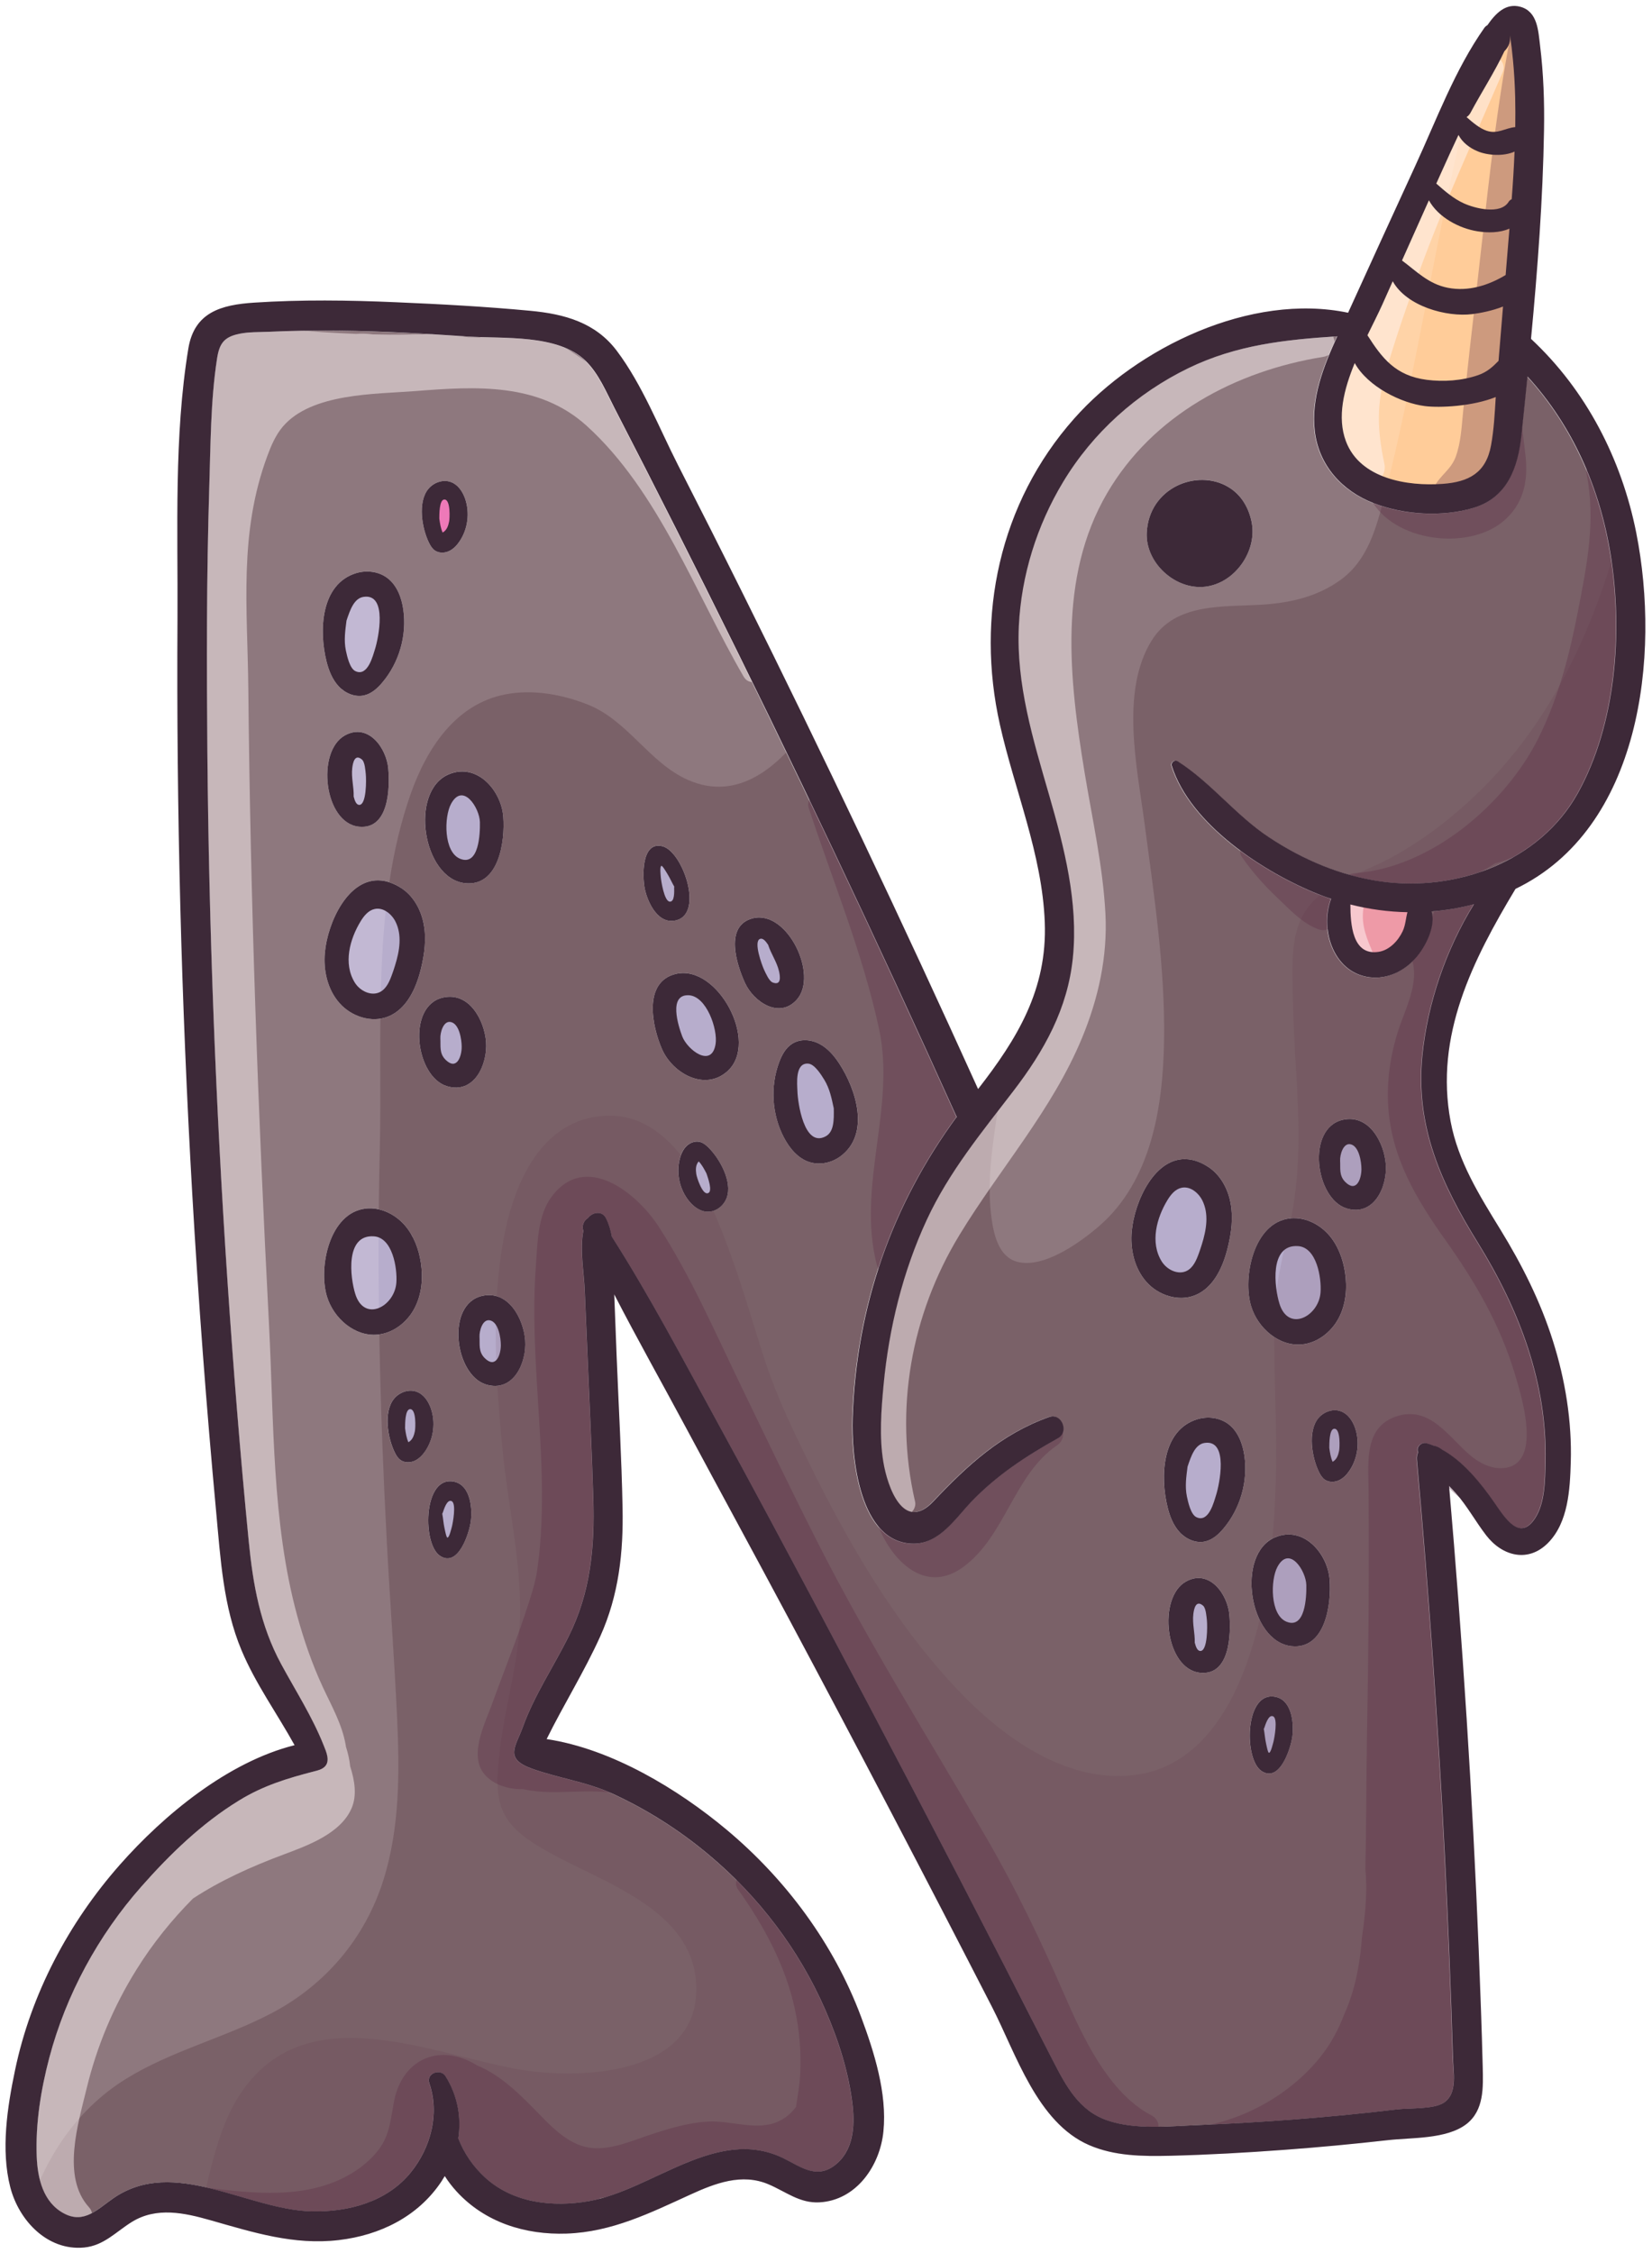 <svg width="1226" height="1672" viewBox="0 0 1226 1672" fill="none" xmlns="http://www.w3.org/2000/svg">
<g filter="url(#filter0_d_403_14330)">
<path d="M1002.6 665.416C1002.06 665.282 1001.49 665.394 1001.04 665.75C1000.6 666.106 1000.35 666.618 1000.35 667.196C1000.42 679.28 1001.51 694.01 1009.45 700.775C1012.3 703.201 1015.79 704.403 1019.87 704.403C1021.02 704.403 1022.23 704.314 1023.47 704.114C1032.66 702.667 1039.43 694.678 1042.7 687.691C1044.15 684.553 1044.7 681.371 1045.26 678.278C1045.55 676.631 1045.84 674.984 1046.28 673.36C1046.44 672.826 1046.33 672.248 1045.97 671.803C1045.64 671.358 1045.12 671.09 1044.55 671.068C1030.53 670.801 1016.42 668.91 1002.6 665.416Z" fill="#FFA7B4"/>
<path d="M160.976 262.328C156.147 293.637 156.214 326.638 155.213 358.281C153.188 423.882 153.255 489.617 153.833 555.262C155.035 685.797 159.997 816.265 168.742 946.51C173.059 1010.89 178.222 1075.27 184.497 1139.46C187.68 1171.8 192.998 1202.13 208.664 1230.99C219.546 1251.06 231.629 1269.87 240.063 1290.94C241.954 1295.66 245.47 1303.07 240.597 1307.27C238.594 1309.01 235.946 1309.7 233.409 1310.37C212.936 1315.64 195.201 1321 177.021 1332.22C149.65 1349.06 126.062 1371.89 104.877 1395.86C72.789 1432.2 48.911 1476.1 36.494 1522.99C30.286 1546.62 26.213 1571.59 27.17 1596.11C27.794 1612.34 31.888 1630.29 47.487 1638.5C62.463 1646.45 72.611 1635.01 84.249 1627.04C129.244 1596.22 183.429 1635.83 231.228 1636.9C258.443 1637.53 286.971 1629.98 304.707 1608.13C319.661 1589.7 326.381 1564.51 318.526 1541.79C315.989 1534.43 326.804 1530.58 330.609 1536.68C339.599 1551.1 342.403 1567.12 340.044 1582.74C344.295 1593.8 351.304 1603.92 360.139 1611.98C381.012 1630.89 410.318 1634.01 437.155 1629.29C484.22 1620.99 531.796 1573.66 580.93 1597.29C593.637 1603.43 605.386 1613.18 619.027 1603.06C633.18 1592.58 634.493 1574.19 632.646 1558.06C629.886 1533.72 622.12 1509.64 612.351 1487.23C593.014 1442.75 562.772 1402.96 525.499 1371.94C504.158 1354.11 480.637 1339.14 455.425 1327.41C435.575 1318.15 414.524 1315.57 394.564 1308.39C373.913 1300.91 382.703 1292.05 387.954 1277.54C396.455 1254.02 410.63 1232.95 421.823 1210.58C438.29 1177.56 441.339 1144.09 440.226 1107.73C439.18 1072.68 437.422 1037.61 435.976 1002.57C435.286 986.165 434.596 969.72 433.862 953.32C433.283 939.612 430.123 923.346 432.838 909.438C431.503 905.365 433.283 901.783 436.132 899.958C439.447 895.574 446.613 894.016 449.661 900.002C451.842 904.319 453.155 908.904 453.956 913.577C482.262 957.882 506.94 1004.99 532.152 1051.05C558.455 1099.03 584.202 1147.36 609.926 1195.67C655.766 1281.84 700.984 1368.27 745.579 1455.08C757.528 1478.37 769.322 1501.74 781.316 1525.02C790.974 1543.77 800.543 1562.22 821.861 1569.48C842.912 1576.6 867.435 1573.73 889.22 1572.88C912.697 1571.95 936.173 1570.57 959.583 1568.79C985.352 1566.83 1011.08 1564.31 1036.78 1561.27C1046.17 1560.17 1063.66 1561.27 1071.29 1556.37C1082.15 1549.45 1078.3 1532.85 1078.01 1522.37C1076.57 1473.46 1074.61 1424.52 1072.16 1375.68C1067.2 1276.72 1060.19 1177.9 1051.29 1079.23C1051.06 1077.05 1051.51 1075.2 1052.27 1073.69C1050.46 1070.06 1054.49 1065.92 1058.25 1066.9C1060.1 1067.41 1061.92 1068.03 1063.73 1068.75C1065.86 1069.1 1067.98 1070.06 1069.67 1071.5C1085.65 1080.18 1098.82 1096.69 1108.57 1110.74C1116.58 1122.29 1127.5 1140.24 1139.01 1122.57C1146.48 1111.18 1146.42 1094.05 1146.73 1081.03C1148.18 1022.28 1127.17 967.628 1096.64 918.339C1069.49 874.501 1050.09 831.998 1055.34 779.192C1059.19 740.873 1072.76 700.773 1093.61 667.016C1083.31 669.775 1072.81 671.511 1062.21 672.357C1065.15 682.994 1058.52 696.635 1052.27 704.668C1044.26 714.926 1031.95 722.158 1018.6 721.401C990.003 719.777 978.832 686.532 987.6 663.01C984.328 661.92 981.08 660.763 977.875 659.45C937.664 643.361 883.078 607.891 869.326 564.253C868.57 561.783 871.551 559.535 873.688 560.87C898.411 576.536 916.791 601.015 941.47 617.304C966.482 633.86 994.743 645.898 1024.54 650.082C1080.35 657.959 1142.19 635.64 1170.56 584.859C1199.2 533.544 1204.23 464.85 1195.06 407.682C1187.16 358.326 1166.87 312.085 1133.33 275.434C1131.89 290.032 1130.35 304.608 1128.84 319.094C1126.3 343.127 1118.36 365.446 1093.12 372.946C1069.98 379.844 1041.36 378.064 1018.98 369.319C995.744 360.284 978.587 341.458 975.494 316.224C972.512 291.657 981.947 267.957 992.184 245.593C953.82 248.063 917.437 251.868 881.61 269.248C843.135 287.94 810.779 317.047 788.682 353.697C769.233 385.964 757.617 423.059 755.837 460.71C753.812 503.903 766.474 544.915 778.29 585.905C789.55 624.914 800.076 665.703 795.936 706.67C792.131 744.478 774.641 775.832 751.854 805.517C728.199 836.404 704.055 865.578 687.543 901.138C669.719 939.524 659.416 981.67 655.455 1023.73C653.719 1042.49 652.184 1062.2 655.299 1080.92C658.392 1099.45 670.32 1133.46 692.305 1110.2C717.785 1083.28 742.641 1060.2 778.312 1047.49C787.681 1044.16 793.311 1058.6 784.966 1063.25C761.311 1076.38 738.992 1091.02 720.233 1110.76C708.594 1123.02 696.823 1141.49 677.774 1141.47C637.096 1141.31 631.578 1076.24 632.512 1048.05C635.272 965.492 661.552 890.523 709.729 824.788C650.181 692.607 588.096 561.582 523.34 431.871C508.542 402.23 493.588 372.612 478.523 343.105C470.979 328.329 463.391 313.553 455.803 298.867C449.661 287.006 444.076 273.276 434.396 263.841C413.745 243.702 372.912 247.507 346.275 245.705C314.743 243.568 283.122 241.788 251.523 241.41C233.965 241.187 216.43 241.41 198.895 242.255C191.885 242.545 184.386 242.322 177.51 243.702C165.983 246.061 162.712 251.068 160.976 262.328ZM890.667 1237.22C864.564 1234.64 858.734 1181.14 880.297 1169.44C897.454 1160.07 911.006 1178.81 912.341 1194.07C913.609 1208.76 912.808 1239.42 890.667 1237.22ZM959.072 1284.4C957.914 1293.3 949.748 1319.2 936.129 1310.1C923.311 1301.53 923.645 1253.78 944.251 1254.82C958.426 1255.53 960.407 1273.69 959.072 1284.4ZM958.382 1217.44C926.85 1214.03 916.903 1149.03 946.343 1136.68C967.327 1127.87 985.308 1148.65 986.776 1168.1C988.178 1186.55 983.461 1220.18 958.382 1217.44ZM1001.53 1087.19C999.505 1090.2 996.879 1092.96 993.586 1094.49C990.292 1095.98 986.153 1096.03 983.171 1093.96C981.213 1092.58 979.945 1090.46 978.899 1088.37C973.669 1077.85 970.22 1058.22 978.387 1048.32C981.258 1044.82 985.686 1042.62 990.114 1042.44C991.894 1042.4 993.63 1042.66 995.299 1043.31C1000.42 1045.27 1003.8 1050.28 1005.6 1055.46C1009.25 1065.9 1007.74 1078.02 1001.53 1087.19ZM996.701 826.88C1016.08 822.674 1027.23 843.837 1028.41 859.881C1029.64 876.504 1019.71 898.845 999.371 892.681C976.05 885.65 969.241 832.866 996.701 826.88ZM957.18 900.091C958.026 899.98 958.916 899.913 959.784 899.913C969.909 899.646 979.7 904.854 986.354 912.508C992.963 920.163 996.656 930.044 998.192 940.057C999.928 951.562 998.926 963.756 993.519 974.059C988.067 984.34 977.875 992.418 966.304 993.575C949.325 995.289 933.459 981.559 928.518 965.203C922.087 943.774 930.299 903.206 957.18 900.091ZM923.467 1076.09C926.226 1095.25 920.419 1115.5 907.89 1130.27C904.263 1134.59 899.835 1138.57 894.316 1139.82C887.529 1141.33 880.23 1138.15 875.49 1133.03C870.728 1127.92 868.125 1121.17 866.456 1114.39C860.937 1092.07 861.96 1057.2 888.553 1049.1C892.402 1047.94 896.497 1047.6 900.458 1048.18C904.552 1048.76 908.513 1050.32 911.807 1052.86C918.861 1058.31 922.199 1067.3 923.467 1076.09ZM911.339 357.213C919.573 362.086 926.115 370.498 928.763 382.826C933.436 404.678 916.502 428.845 894.294 431.337C872.086 433.83 849.944 413.513 851.079 391.193C852.748 357.614 888.53 343.728 911.339 357.213ZM839.886 909.66C841.889 887.408 857.198 853.695 881.765 856.231C886.238 856.676 890.956 858.345 895.963 861.416C905.398 867.224 911.25 877.75 913.231 888.631C915.256 899.513 913.809 910.773 911.206 921.521C907.69 936.074 900.68 951.606 886.75 957.17C874.378 962.065 859.424 957.103 850.634 947.045C841.844 937.031 838.706 922.945 839.886 909.66ZM539.295 884.759C537.76 889.009 534.355 892.57 530.216 894.194C528.592 894.84 526.834 895.218 525.054 895.129C519.579 894.973 514.706 891.391 511.257 887.118C504.292 878.506 501.711 866.579 504.47 855.831C505.382 852.315 506.895 848.821 509.521 846.329C512.169 843.792 516.064 842.368 519.535 843.347C521.827 843.97 523.741 845.528 525.454 847.197C533.888 855.341 543.724 872.676 539.295 884.759ZM607.968 770.492C614.176 773.718 618.894 779.214 622.743 785.045C635.383 804.249 646.086 837.472 623.722 854.006C620.496 856.365 616.757 858.034 612.841 858.835C608.746 859.636 604.496 859.48 600.535 858.212C592.079 855.452 585.937 848.042 581.82 840.165C572.83 823.03 571.517 802.024 578.327 783.91C580.33 778.636 583.2 773.385 587.94 770.403C593.837 766.686 601.759 767.265 607.968 770.492ZM558.833 677.364C584.268 671.089 607.678 719.532 591.278 737.824C578.216 752.333 559.189 739.249 552.847 725.296C546.706 711.855 537.226 682.705 558.833 677.364ZM539.985 790.741C523.14 806.051 499.24 792.477 491.363 774.63C483.886 757.762 477.054 724.473 501.599 718.665C532.486 711.344 563.573 769.267 539.985 790.741ZM491.608 623.913C506.517 627.696 522.205 672.824 502.423 678.699C488.804 682.771 480.86 666.326 478.59 655.8C476.698 647.077 475.719 619.885 491.608 623.913ZM242.622 957.926C236.191 936.519 244.402 895.952 271.283 892.815C272.129 892.703 273.019 892.637 273.887 892.637C284.012 892.392 293.803 897.577 300.457 905.232C307.066 912.887 310.76 922.767 312.295 932.781C314.031 944.286 313.029 956.48 307.622 966.783C302.17 977.064 291.978 985.142 280.407 986.299C263.428 988.012 247.562 974.304 242.622 957.926ZM328.962 736.156C348.345 731.95 359.493 753.112 360.673 769.134C361.896 785.757 351.972 808.121 331.633 801.935C308.312 794.903 301.48 742.142 328.962 736.156ZM307.689 1079.98C304.395 1081.47 300.256 1081.5 297.274 1079.43C295.316 1078.05 294.048 1075.96 292.98 1073.84C287.75 1063.32 284.301 1043.69 292.468 1033.79C295.338 1030.29 299.767 1028.09 304.195 1027.91C305.975 1027.87 307.711 1028.13 309.38 1028.78C314.498 1030.74 317.88 1035.74 319.683 1040.93C323.355 1051.39 321.819 1063.49 315.611 1072.68C313.608 1075.69 311.004 1078.45 307.689 1079.98ZM349.39 1124.71C348.233 1133.61 340.067 1159.51 326.448 1150.41C313.63 1141.85 313.964 1094.09 334.57 1095.14C348.745 1095.87 350.748 1114.01 349.39 1124.71ZM389.712 990.527C390.936 1007.15 381.012 1029.51 360.673 1023.33C337.329 1016.3 330.52 963.512 357.98 957.526C377.384 953.32 388.511 974.483 389.712 990.527ZM373.446 601.993C374.87 620.419 370.152 654.043 345.073 651.305C313.541 647.901 303.594 582.901 333.012 570.55C353.997 561.738 371.999 582.544 373.446 601.993ZM317.903 358.771C320.773 355.277 325.202 353.074 329.63 352.896C331.41 352.851 333.146 353.118 334.815 353.764C339.933 355.722 343.315 360.729 345.118 365.914C348.79 376.373 347.254 388.479 341.046 397.669C339.021 400.673 336.395 403.432 333.101 404.967C329.808 406.458 325.669 406.503 322.687 404.433C320.729 403.054 319.46 400.94 318.415 398.848C313.185 388.322 309.736 368.673 317.903 358.771ZM314.454 681.792C316.479 692.673 315.032 703.933 312.429 714.681C308.913 729.234 301.903 744.767 287.973 750.33C275.6 755.226 260.646 750.263 251.857 740.205C243.067 730.191 239.929 716.105 241.109 702.821C243.111 680.568 258.421 646.855 282.988 649.392C287.461 649.837 292.179 651.506 297.185 654.577C306.598 660.385 312.451 670.91 314.454 681.792ZM256.085 541.599C273.241 532.231 286.793 550.968 288.129 566.233C289.397 580.92 288.596 611.606 266.454 609.381C240.374 606.822 234.544 553.327 256.085 541.599ZM264.363 421.279C268.212 420.121 272.307 419.788 276.268 420.367C280.362 420.945 284.323 422.503 287.639 425.039C294.671 430.491 298.009 439.482 299.277 448.271C302.037 467.431 296.229 487.681 283.7 502.457C280.073 506.774 275.645 510.78 270.126 512.004C263.339 513.539 256.04 510.334 251.3 505.216C246.538 500.098 243.935 493.356 242.266 486.569C236.747 464.249 237.771 429.356 264.363 421.279Z" fill="#7A6168"/>
<path d="M1109.37 288.944C1092.39 295.776 1068.51 296.911 1057.72 295.553C1039.98 293.328 1016.15 281.112 1006.96 264.533C1006.63 263.933 1005.98 263.554 1005.27 263.598C1004.58 263.643 1003.96 264.066 1003.69 264.711C997.213 280.422 989.469 303.654 997.168 324.104C1008.01 353.01 1042.56 357.194 1061.68 357.194C1065.33 357.194 1068.42 357.038 1070.67 356.882C1093.5 355.236 1104.76 346.245 1108.32 326.841C1110.32 315.803 1111.01 304.343 1111.68 293.261L1111.84 290.747C1111.88 290.124 1111.59 289.523 1111.08 289.167C1110.59 288.789 1109.95 288.7 1109.37 288.944Z" fill="#FFCC99"/>
<path d="M1113.91 263.909C1115 250.49 1116.11 237.027 1117.25 223.587C1117.29 222.963 1117.03 222.341 1116.51 221.985C1116 221.606 1115.33 221.517 1114.76 221.762C1105.99 225.255 1096.17 226.769 1092.37 227.281C1075.03 229.417 1045.5 222.474 1035.14 203.826C1034.8 203.225 1034.16 202.869 1033.47 202.892C1032.78 202.914 1032.18 203.337 1031.89 203.96C1030.62 206.83 1029.35 209.679 1028.06 212.527C1026.77 215.398 1025.5 218.246 1024.23 221.094C1021.96 226.101 1019.31 231.487 1016.49 237.183L1013.15 243.97C1012.88 244.549 1012.9 245.216 1013.26 245.75C1024.32 263.063 1034.69 276.548 1058.57 279.641C1062.51 280.153 1066.49 280.398 1070.43 280.398C1079.97 280.398 1089.3 278.929 1097.53 276.059C1104.7 273.566 1109.13 269.405 1113.38 265.021C1113.71 264.732 1113.89 264.332 1113.91 263.909Z" fill="#FFCC99"/>
<path d="M1119.18 200.222L1119.34 198.264C1120 189.986 1120.69 181.686 1121.38 173.408L1122.01 165.797C1122.07 165.152 1121.78 164.529 1121.25 164.173C1120.72 163.795 1120.05 163.728 1119.47 163.995C1111.62 167.511 1101.94 166.665 1096.86 165.842C1084.49 163.906 1068.91 156.317 1062.04 143.767C1061.7 143.166 1060.99 142.766 1060.37 142.832C1059.68 142.855 1059.05 143.277 1058.79 143.9L1053.85 154.96C1048.84 166.153 1043.86 177.369 1038.83 188.562C1038.47 189.341 1038.72 190.253 1039.41 190.765C1041.67 192.456 1043.88 194.214 1046.06 195.95C1054.45 202.67 1062.39 209.012 1074.14 211.326C1077.37 211.972 1080.64 212.283 1083.96 212.283C1095.04 212.283 1106.56 208.723 1118.31 201.624C1118.8 201.335 1119.14 200.801 1119.18 200.222Z" fill="#FFCC99"/>
<path d="M1123.72 143.967C1124.7 131.416 1125.39 119.845 1125.84 108.563C1125.86 107.94 1125.55 107.339 1125.03 106.983C1124.5 106.627 1123.85 106.582 1123.28 106.827C1115.49 110.365 1104.18 109.386 1097.49 106.649C1091.23 104.068 1086.56 100.151 1084 95.278C1083.69 94.677 1083.22 94.321 1082.35 94.299C1081.66 94.321 1081.04 94.722 1080.75 95.345L1079.68 97.659C1075.94 105.692 1072.07 114.015 1068.49 122.115C1067.56 124.229 1066.6 126.343 1065.66 128.434L1064.33 131.416C1063.99 132.151 1064.2 132.996 1064.8 133.53C1071.14 139.116 1077.7 144.879 1085.71 148.506C1089.96 150.442 1098.53 153.291 1106.45 153.291C1112.51 153.291 1118.2 151.622 1121.27 146.571C1121.67 145.925 1122.23 145.591 1122.65 145.435C1123.23 145.235 1123.65 144.657 1123.72 143.967Z" fill="#FFCC99"/>
<path d="M1126.35 90.359C1126.46 82.237 1126.44 74.96 1126.28 68.106C1126.01 58.003 1125.46 48.813 1124.61 40.09C1124.05 34.037 1123.32 27.962 1122.43 21.976C1122.27 20.997 1121.36 20.329 1120.41 20.441C1119.43 20.574 1118.74 21.464 1118.85 22.444C1119.31 26.471 1118.14 29.831 1115.24 32.702C1115.09 32.858 1114.98 33.013 1114.89 33.214C1110.48 42.582 1105.05 51.951 1099.82 61.008C1096.46 66.816 1092.97 72.846 1089.79 78.81C1089.25 79.834 1088.54 80.612 1087.63 81.235C1087.38 81.391 1087.07 81.836 1086.91 82.103C1086.51 82.838 1086.67 83.772 1087.32 84.329C1092.34 88.735 1097.31 92.851 1102.74 94.743C1104.76 95.432 1106.63 95.7 1108.39 95.7C1111.68 95.7 1114.62 94.765 1117.51 93.853C1119.94 93.074 1122.23 92.362 1124.74 92.139C1125.61 92.072 1126.32 91.294 1126.35 90.359Z" fill="#FFCC99"/>
<path d="M875.783 941.971C877.742 941.971 879.722 941.548 881.591 940.614C887.021 937.854 889.558 931.824 891.516 926.394L891.761 925.727C892.428 923.835 893.096 921.899 893.697 919.941C896.79 910.016 899.594 897.199 893.897 885.85C890.782 879.73 883.972 873.922 876.429 875.614C870.732 876.882 867.105 881.889 864.88 885.56C860.963 891.992 849.058 914.4 860.607 933.003C863.722 938.01 869.731 941.971 875.783 941.971Z" fill="#B7ADCC"/>
<path d="M962.036 976.642C962.636 976.642 963.148 976.598 963.615 976.553C972.962 975.463 981.128 965.783 981.863 955.013C982.419 946.957 980.683 932.07 973.651 924.104C970.781 920.833 967.309 919.052 963.348 918.83C957.496 918.474 952.934 920.343 949.708 924.415C942.275 933.895 944.589 953.678 947.772 963.914C951.221 974.907 958.052 976.642 962.036 976.642Z" fill="#B7ADCC"/>
<path d="M997.173 874.413C999.866 877.061 1002.14 877.862 1003.92 877.862C1004.76 877.862 1005.5 877.684 1006.12 877.417C1010.3 875.659 1012.22 868.961 1012.22 863.464C1012.22 863.286 1012.1 845.039 1002.54 843.281C1000.62 842.925 998.776 843.459 997.24 844.794C993.902 847.732 992.611 854.007 992.789 857.367C992.856 858.502 992.856 859.615 992.856 860.727C992.812 865.111 992.79 870.051 997.173 874.413Z" fill="#B7ADCC"/>
<path d="M277.624 668.731C271.927 669.977 268.3 675.006 266.075 678.677C262.158 685.108 250.253 707.517 261.802 726.12C264.94 731.149 270.926 735.11 276.979 735.11C278.937 735.11 280.917 734.688 282.787 733.753C288.216 730.994 290.753 724.963 292.711 719.533L292.956 718.866C293.624 716.974 294.291 715.038 294.892 713.08C297.985 703.155 300.789 690.338 295.092 678.989C291.977 672.847 285.168 667.062 277.624 668.731Z" fill="#B7ADCC"/>
<path d="M277.47 911.554C271.617 911.198 267.033 913.068 263.829 917.14C256.396 926.62 258.71 946.402 261.893 956.639C265.297 967.631 272.151 969.367 276.134 969.367C276.735 969.367 277.247 969.322 277.714 969.278C287.06 968.188 295.227 958.508 295.962 947.738C296.518 939.682 294.782 924.795 287.75 916.828C284.902 913.579 281.431 911.799 277.47 911.554Z" fill="#B7ADCC"/>
<path d="M354.043 988.014C354.11 989.149 354.11 990.261 354.088 991.374C354.088 995.758 354.066 1000.7 358.449 1005.06C361.142 1007.71 363.412 1008.51 365.192 1008.51C366.038 1008.51 366.772 1008.33 367.395 1008.06C371.579 1006.31 373.492 999.607 373.492 994.111C373.492 993.933 373.381 975.686 363.812 973.928C361.899 973.572 360.052 974.106 358.516 975.441C355.156 978.378 353.865 984.676 354.043 988.014Z" fill="#B7ADCC"/>
<path d="M329.435 783.688C332.128 786.336 334.397 787.137 336.178 787.137C337.023 787.137 337.758 786.959 338.381 786.692C342.564 784.934 344.478 778.236 344.478 772.74C344.478 772.562 344.367 754.315 334.798 752.557C332.884 752.201 331.037 752.735 329.502 754.07C326.164 757.007 324.873 763.283 325.051 766.643C325.118 767.778 325.118 768.89 325.118 770.003C325.073 774.364 325.051 779.327 329.435 783.688Z" fill="#B7ADCC"/>
<path d="M893.785 1064.9C885.529 1066.08 882.392 1075.44 879.543 1084.08L879.321 1085.9C878.475 1092.65 877.585 1099.61 879.143 1107.09C880.634 1113.99 882.725 1121.33 887.087 1123.44C888.422 1124.09 889.735 1124.4 890.981 1124.4C892.027 1124.4 893.029 1124.18 894.008 1123.76C899.593 1121.31 902.308 1112.29 903.754 1107.47C903.932 1106.84 904.11 1106.31 904.244 1105.86C906.069 1100.14 911.32 1077.05 903.843 1068.26C901.44 1065.39 898.058 1064.27 893.785 1064.9Z" fill="#B7ADCC"/>
<path d="M957.742 1150.72C954.715 1149.99 950.309 1150.59 946.437 1157.71C942.677 1164.61 941.186 1179.7 945.013 1190.36C946.949 1195.74 950.109 1199.46 954.115 1201.06C955.717 1201.71 957.252 1202.02 958.676 1202.02C960.501 1202.02 962.148 1201.51 963.639 1200.46C970.938 1195.41 971.405 1178.99 971.272 1172.15C971.116 1164.81 965.375 1152.57 957.742 1150.72Z" fill="#B7ADCC"/>
<path d="M897.363 1197.12C896.918 1192.65 896.318 1188.09 894.048 1186.11C891.934 1184.28 889.976 1183.73 888.195 1184.39C885.859 1185.31 884.412 1188.24 883.789 1193.43C883.277 1197.68 883.745 1201.82 884.212 1205.82C884.568 1208.94 884.924 1211.88 884.813 1214.86C884.813 1215.04 884.835 1215.19 884.857 1215.35C885.436 1217.62 886.749 1222.89 890.799 1222.89C891.644 1222.89 892.891 1222.6 894.048 1221.33C898.699 1216.13 897.452 1198.3 897.43 1198.12L897.363 1197.12Z" fill="#B7ADCC"/>
<path d="M990.319 1054.35C984.844 1054.35 984.755 1064.74 984.711 1069.73L984.733 1070.59C985.2 1073.89 985.779 1077.96 987.337 1081.43C987.537 1081.9 987.938 1082.25 988.427 1082.41C988.605 1082.48 988.805 1082.5 988.983 1082.5C989.295 1082.5 989.607 1082.41 989.874 1082.28C993.657 1080.16 994.88 1076.27 995.593 1072.75C995.793 1071.68 996.883 1060.05 993.545 1055.97C992.433 1054.64 991.186 1054.35 990.319 1054.35Z" fill="#B7ADCC"/>
<path d="M304.42 1039.84C298.946 1039.84 298.857 1050.23 298.812 1055.22L298.835 1056.09C299.302 1059.38 299.881 1063.45 301.438 1066.92C301.639 1067.39 302.039 1067.75 302.529 1067.9C302.707 1067.97 302.907 1067.99 303.085 1067.99C303.397 1067.99 303.708 1067.9 303.975 1067.77C307.758 1065.65 308.982 1061.76 309.694 1058.24C309.894 1057.18 310.985 1045.56 307.647 1041.47C306.556 1040.11 305.288 1039.84 304.42 1039.84Z" fill="#B7ADCC"/>
<path d="M945.635 1267.91C944.567 1267.4 943.432 1267.35 942.364 1267.8C939.582 1268.98 937.98 1273.18 936.689 1277.05L936.533 1277.57L938.113 1278.43L936.333 1277.9C936.111 1278.28 936.044 1278.72 936.111 1279.17C936.422 1280.73 936.622 1282.33 936.823 1283.91C937.067 1285.89 937.334 1287.94 937.78 1289.96L938.047 1291.19C938.959 1295.48 939.582 1298.42 941.718 1298.42C941.852 1298.42 942.008 1298.4 942.163 1298.37C944.122 1297.97 945.123 1295.35 946.525 1290.01L946.77 1289.05V1289C946.836 1288.85 951.398 1270.69 945.635 1267.91Z" fill="#B7ADCC"/>
<path d="M589.969 805.742C590.147 811.706 592.817 835.182 602.875 841.057C604.433 841.969 606.057 842.415 607.771 842.415C609.618 842.415 611.532 841.88 613.534 840.834C620.945 836.918 620.722 826.615 620.522 818.003L620.166 816.356C618.719 809.658 617.251 802.738 613.267 796.24C609.573 790.209 605.145 783.979 600.249 783.445C597.557 783.133 595.354 783.823 593.618 785.469C589.19 789.653 589.635 799.066 589.902 804.117L589.969 805.742Z" fill="#B7ADCC"/>
<path d="M502.337 736.424C497.152 743.634 502.203 759.3 504.629 765.708C507.143 772.295 516.022 781.397 523.61 781.397C523.922 781.397 524.233 781.374 524.545 781.352C527.638 781.041 531.577 778.971 532.845 770.982C534.069 763.194 530.397 748.419 523.21 739.695C519.583 735.289 515.399 732.886 511.082 732.708C507.166 732.486 504.228 733.776 502.337 736.424Z" fill="#B7ADCC"/>
<path d="M565.847 717.33C567.783 721.469 569.897 725.585 572.701 726.698C573.858 727.143 574.926 727.365 575.861 727.365C577.018 727.365 578.019 727.009 578.82 726.319C580.734 724.651 581.09 721.402 579.911 716.373C578.976 712.234 577.151 708.495 575.393 704.868C574.014 702.042 572.701 699.371 571.788 696.501C571.744 696.345 571.655 696.19 571.566 696.056C570.275 694.098 567.226 689.514 563.443 690.96C562.642 691.249 561.574 691.917 560.907 693.497C558.281 699.905 565.38 716.328 565.469 716.484L565.847 717.33Z" fill="#B7ADCC"/>
<path d="M518.467 855.944C517.955 855.967 517.488 856.189 517.154 856.567C514.328 859.816 514.417 863.711 514.951 867.471C515.107 868.606 518.022 879.911 522.539 882.603C523.363 883.093 524.119 883.248 524.765 883.248C525.277 883.248 525.744 883.137 526.1 883.004C531.174 881.201 527.991 871.855 526.278 866.848L525.9 865.78C524.275 862.687 522.428 859.148 519.825 856.456C519.446 856.144 518.934 855.944 518.467 855.944Z" fill="#B7ADCC"/>
<path d="M488.604 647.345C488.626 647.523 490.406 666.171 496.77 666.839C496.926 666.861 497.082 666.861 497.215 666.861C498.217 666.861 499.129 666.505 499.864 665.838C502.089 663.79 502.2 659.273 502.111 655.223V654.666C502.133 654.577 502.2 654.266 502.2 654.266C502.267 653.843 502.2 653.42 501.978 653.064C501.176 651.707 500.464 650.282 499.752 648.88C498.84 647.078 497.905 645.209 496.793 643.451L496.281 642.606C493.766 638.444 492.075 635.707 489.894 636.953C488.114 637.977 488.025 640.825 488.537 646.455L488.604 647.345Z" fill="#B7ADCC"/>
<path d="M262.898 495.582C264.234 496.228 265.547 496.539 266.793 496.539C267.839 496.539 268.84 496.316 269.819 495.893C275.404 493.446 278.119 484.433 279.566 479.604C279.744 478.981 279.922 478.447 280.055 478.002C281.88 472.283 287.132 449.185 279.655 440.395C277.229 437.547 273.847 436.457 269.574 437.08C261.318 438.259 258.181 447.628 255.333 456.262L255.11 458.086C254.264 464.829 253.374 471.794 254.932 479.271C256.423 486.147 258.537 493.491 262.898 495.582Z" fill="#B7ADCC"/>
<path d="M333.146 591.581C329.407 598.479 327.894 613.567 331.722 624.226C333.658 629.611 336.817 633.327 340.823 634.929C342.425 635.574 343.961 635.886 345.385 635.886C347.209 635.886 348.856 635.374 350.347 634.328C357.646 629.277 358.113 612.854 357.98 606.022C357.824 598.679 352.083 586.463 344.45 584.593C341.424 583.859 336.995 584.46 333.146 591.581Z" fill="#B7ADCC"/>
<path d="M266.655 595.074C267.501 595.074 268.747 594.785 269.904 593.517C274.555 588.309 273.309 570.485 273.287 570.307L273.176 569.305C272.73 564.832 272.13 560.271 269.86 558.29C267.746 556.466 265.788 555.909 264.007 556.577C261.671 557.489 260.224 560.427 259.601 565.612C259.09 569.862 259.579 574 260.024 578.006C260.38 581.121 260.736 584.059 260.625 587.041C260.625 587.219 260.647 587.375 260.669 587.53C261.293 589.778 262.628 595.074 266.655 595.074Z" fill="#B7ADCC"/>
<path d="M326.85 391.931C327.05 392.398 327.45 392.754 327.94 392.91C328.118 392.977 328.318 392.999 328.496 392.999C328.808 392.999 329.119 392.91 329.386 392.777C333.169 390.663 334.393 386.768 335.105 383.252C335.306 382.184 336.396 370.546 333.058 366.474C331.968 365.139 330.699 364.871 329.854 364.871C324.38 364.871 324.291 375.263 324.246 380.248L324.268 381.116C324.691 384.387 325.27 388.481 326.85 391.931Z" fill="#EB63AD"/>
<path d="M335.954 1108.24C334.886 1107.73 333.751 1107.69 332.683 1108.13C329.901 1109.31 328.299 1113.52 327.008 1117.39L326.852 1117.9L328.41 1118.77L326.63 1118.24C326.407 1118.61 326.341 1119.06 326.408 1119.5C326.719 1121.06 326.919 1122.66 327.12 1124.24C327.364 1126.22 327.631 1128.27 328.076 1130.3L328.343 1131.52C329.256 1135.82 329.879 1138.75 332.037 1138.75C332.171 1138.75 332.327 1138.73 332.482 1138.71C334.441 1138.31 335.442 1135.68 336.844 1130.34L337.089 1129.38V1129.34C337.156 1129.18 341.717 1111 335.954 1108.24Z" fill="#B7ADCC"/>
<path opacity="0.1" d="M1214.31 391.373C1212.69 383.206 1210.69 375.15 1208.37 367.206C1189.77 444.089 1160.91 517.613 1105.68 575.381C1084.22 597.812 1058.86 618.173 1031.46 632.882C1010.95 643.897 982.484 651.329 968.954 671.713C959.697 685.665 959.096 703.379 959.185 719.534C959.297 739.317 960.031 759.1 961.188 778.838C963.324 814.799 965.705 850.336 960.521 886.163C957.049 910.285 949.283 933.539 946.924 957.817C945.099 976.621 945.589 995.513 945.967 1014.38C946.412 1038.1 947.391 1061.87 946.969 1085.59C946.101 1134.3 941.583 1185.17 924.872 1231.28C911.386 1268.49 886.997 1306.12 844.873 1312.66C792.735 1320.76 744.112 1285.18 710.377 1249.51C664.603 1201.08 630.022 1141.82 600.805 1082.3C589.033 1058.31 577.105 1033.72 568.627 1008.33C560.75 984.72 554.096 960.709 545.885 937.21C531.265 895.375 504.717 820.807 449.019 823.9C401.576 826.526 381.459 874.124 373.893 914.446C364.28 965.761 367.952 1019.66 372.892 1071.31C376.764 1111.81 386.711 1153.82 385.976 1194.56C385.353 1228.88 374.405 1262.48 370.711 1296.48C369.064 1311.59 367.062 1329.7 374.961 1343.43C382.038 1355.74 395.567 1363.82 407.584 1370.56C449.397 1394.02 519.56 1414.51 516.645 1475.42C513.685 1537.21 426.543 1539.19 383.195 1531.2C316.192 1518.85 224.955 1476.77 177.201 1551.39C162.292 1574.69 155.438 1608 147.961 1641.27C150.743 1641.96 153.502 1642.71 156.239 1643.49C187.816 1652.46 218.079 1662.14 251.392 1658.18C281.923 1654.6 310.184 1640.75 327.496 1614.74C328.364 1613.41 329.21 1612.05 330.011 1610.67C332.503 1614.63 335.418 1618.39 338.645 1621.95C359.696 1645.07 389.737 1654.44 420.446 1653.37C453.981 1652.21 482.42 1638.08 512.305 1624.42C530.731 1616.01 550.491 1608.38 570.341 1616.83C583.091 1622.24 593.394 1630.99 608.081 1630.18C635.519 1628.69 653.076 1602.9 655.546 1577.53C658.35 1549.23 648.715 1518.68 638.924 1492.44C618.718 1438.41 583.18 1390.46 539.009 1353.56C503.404 1323.83 454.048 1293.72 405.603 1286.45C418.31 1260.74 433.553 1236.4 445.369 1210.27C459.188 1179.65 462.637 1147.86 461.947 1114.54C461.213 1077.2 459.055 1039.86 457.564 1002.52C456.94 987.168 456.362 971.814 455.783 956.459C473.052 989.95 491.633 1022.91 509.39 1056.04C534.714 1103.26 560.349 1150.26 585.562 1197.5C636.543 1293.01 686.745 1388.96 736.213 1485.32C753.926 1519.83 769.57 1570.88 808.111 1587.68C827.026 1595.91 847.922 1596.09 868.172 1595.63C896.344 1594.94 924.538 1593.33 952.665 1591.26C978.434 1589.37 1004.16 1586.95 1029.86 1584.05C1047.46 1582.03 1073.36 1583.48 1088.18 1572.13C1101.54 1561.85 1100.74 1544.58 1100.38 1529.45C1099.64 1500.81 1098.6 1472.19 1097.44 1443.55C1092.84 1328.39 1085.4 1213.37 1075.41 1098.54C1077.13 1100.28 1078.82 1102.06 1080.46 1103.91C1089.07 1113.79 1095.06 1124.96 1102.96 1135.22C1114.87 1150.68 1134.14 1155.87 1148.98 1140.73C1163.93 1125.49 1165.16 1100.97 1165.74 1080.92C1166.65 1050.54 1161.64 1019.84 1152.45 990.884C1143.24 961.667 1129.55 934.496 1113.55 908.438C1097.98 883.025 1082.2 857.991 1076.57 828.239C1064.53 764.396 1093.01 708.341 1124.72 655.535C1217.9 610.674 1232.4 482.52 1214.31 391.373Z" fill="#592639"/>
<path opacity="0.15" d="M503.158 341.104C488.96 313.222 476.632 281.445 457.762 256.366C441.896 235.27 418.82 228.973 393.518 226.614C360.428 223.499 327.027 221.674 293.826 220.272C258.778 218.736 223.574 218.269 188.548 220.561C164.159 222.163 144.176 227.638 139.748 254.63C129.044 319.697 132.048 388.948 131.692 454.66C130.824 597.167 134.496 739.696 142.663 881.98C147.202 960.866 153.122 1039.69 160.443 1118.37C163.647 1152.77 165.672 1188.22 179.18 1220.44C189.594 1245.37 205.571 1267.4 218.589 1290.96C168.832 1303.45 121.256 1343.01 88.856 1379.77C50.781 1422.97 22.921 1475.68 11.127 1532.18C5.385 1559.58 0.534 1591.22 7.566 1618.81C9.725 1627.29 13.686 1635.53 19.004 1642.6C31.488 1600.48 54.987 1562.49 93.284 1538.7C127.197 1517.63 166.584 1508.24 201.766 1489.72C241.665 1468.74 271.061 1434 284.591 1390.86C296.83 1351.85 296.563 1310.3 294.671 1269.87C292.646 1226.65 289.375 1183.5 287.083 1140.31C281.943 1043.51 279.562 946.513 281.854 849.602C283.901 762.883 275.556 667.641 304.952 584.661C316.724 551.46 338.042 518.414 375.048 511.249C395.276 507.332 416.817 511.204 435.798 518.637C466.018 530.475 481.595 561.941 510.634 574.758C547.53 591.025 578.172 565.123 599.49 534.57C583.535 501.725 567.446 468.946 551.157 436.257C535.313 404.436 519.313 372.703 503.158 341.104Z" fill="#FFFCFC"/>
<path opacity="0.15" d="M1000.44 228.059C928.232 212.993 843.961 253.761 797.119 306.633C741.665 369.163 723.929 453.167 742.065 533.811C753.036 582.589 773.375 629.766 775.333 680.235C776.847 718.665 763.962 749.062 744.78 777.991C743.378 818.602 730.316 858.546 735.79 899.491C737.415 911.708 740.975 928.375 754.638 932.203C774.51 937.744 802.081 917.56 815.744 905.744C854.531 872.142 863.054 817.2 863.877 768.6C864.789 714.326 856.467 660.408 849.368 606.756C843.916 565.566 831.321 509.222 854.575 471.481C872.289 442.731 908.36 446.581 937.512 444.622C958.162 443.22 977.945 438.592 994.946 426.242C1015.11 411.6 1021.45 387.656 1027.37 364.468C1057.12 248.131 1071.45 126.386 1106.39 11.227C1105.5 12.385 1104.63 13.564 1103.81 14.766C1103.01 15.166 1102.29 15.745 1101.67 16.568C1079.71 47.678 1066 85.129 1050.11 119.532C1033.49 155.604 1017.04 191.72 1000.58 227.858C1000.51 227.925 1000.49 227.992 1000.44 228.059Z" fill="#FFFCFC"/>
<path opacity="0.3" d="M1017.44 366.538C1034.2 397.825 1088.83 404.813 1115.31 383.049C1130.88 370.254 1134.38 352.496 1132.02 333.225C1129.66 313.932 1127.83 290.567 1119.96 271.919C1120.42 263.552 1120.85 255.319 1121.51 247.352C1127.59 174.519 1135.93 101.441 1136.82 28.34C1136.94 19.105 1122.12 16.591 1120.31 26.115C1108.96 86.175 1103.22 147.192 1096.15 207.875C1092.52 238.985 1088.96 270.072 1085.84 301.226C1084.73 312.397 1084.24 324.035 1080.41 334.716C1076.92 344.441 1068.75 348.691 1064.5 357.081C1062.59 359.017 1060.99 361.264 1060.01 364.179C1059.5 365.737 1059.39 367.361 1059.63 368.964C1047.81 367.25 1036.62 362.799 1030.21 356.724C1023.47 350.249 1013.03 358.327 1017.44 366.538Z" fill="#592642"/>
<path opacity="0.3" d="M947.456 661.676C956.691 670.399 966.593 681.437 978.743 685.665C987.978 688.891 997.569 676.808 991.828 668.619C984.64 658.338 972.312 651.751 962.677 643.807C952.952 635.796 943.228 627.807 933.103 620.308C926.36 615.323 916.97 625.092 921.598 631.813C929.12 642.694 937.843 652.597 947.456 661.676Z" fill="#592642"/>
<path opacity="0.3" d="M1195.98 343.105C1192.44 331.222 1175.19 336.207 1177.55 348.179C1184.39 382.804 1177.55 416.139 1170.94 450.052C1164.69 482.185 1156.59 513.606 1141.99 543.135C1117.72 592.27 1062.15 639.823 1005.7 643.896C994.035 644.741 994.458 660.363 1005.7 661.721C1029.8 664.68 1052.25 661.943 1072.9 654.822C1069.72 659.941 1067.27 665.637 1065.18 670.555C1062.84 676.074 1061.04 681.458 1059.86 686.866C1051.54 682.682 1041.03 693.72 1045.82 703.044C1055.43 721.803 1043.41 742.854 1037.58 760.99C1031.84 778.904 1029.06 797.929 1030.22 816.755C1032.58 855.03 1051.22 885.962 1072.9 916.47C1094.88 947.402 1113.27 978.889 1124.21 1015.52C1128.8 1030.83 1143.77 1078.05 1119.61 1084.7C1109.88 1087.37 1099.51 1082.79 1091.72 1076.38C1075.26 1062.85 1061.48 1038.59 1036.25 1047C1012.15 1055.06 1015.49 1081.21 1015.66 1101.72C1016.18 1163.39 1015.55 1224.89 1014.44 1286.49C1013.86 1318.4 1014.08 1350.51 1013.26 1382.53C1014.95 1399.38 1013.19 1417.11 1010.72 1433.67C1010.66 1434.58 1010.61 1435.49 1010.52 1436.41C1009.01 1454.88 1005.23 1473.79 997.64 1490.57C993.345 1501.87 987.648 1512.62 979.749 1522.48C952.333 1556.68 904.979 1579.07 860.496 1575.11C861.653 1577.18 863.745 1578.82 866.994 1579.58C873.803 1581.14 880.679 1582.05 887.556 1582.47C889.759 1586.28 894.076 1589.08 899.639 1588.3C932.239 1583.85 973.473 1587.72 1003.51 1571.84C1005.98 1571.72 1008.48 1571.55 1010.92 1571.46C1030.13 1570.81 1054.14 1575.69 1071.12 1564.76C1086.18 1555.08 1091.28 1537.37 1091.35 1518.14C1098.42 1489.63 1092.41 1456.86 1090.06 1428.88C1088.83 1414.22 1087.61 1399.56 1086.41 1384.89C1086.65 1372.47 1086.63 1360.03 1085.29 1347.68C1084.45 1340.03 1083.05 1332.51 1081.49 1325.01C1077.37 1275.52 1073.05 1226.03 1067.8 1176.69C1067.36 1172.6 1065.2 1169.71 1062.4 1168.06C1059.81 1150.41 1059.59 1131.72 1058.5 1113.99C1058.1 1107.6 1054.87 1094.31 1057.32 1088.39C1062.31 1076.33 1068.94 1092.6 1073.59 1098.16C1083.14 1109.58 1095.4 1115.05 1107.81 1116.03C1107.5 1118.24 1107.88 1120.57 1109.24 1122.73C1107.86 1120.51 1109.68 1124.13 1110.37 1125.25C1111.15 1126.47 1112.11 1127.6 1113.04 1128.72C1114.27 1130.21 1115.54 1131.85 1116.94 1133.19C1118.78 1134.93 1120.99 1136.57 1123.06 1138C1124.84 1139.24 1126.75 1139.84 1128.73 1140.22C1133.14 1144 1141.06 1144.09 1144 1138.13C1150.32 1125.22 1153.99 1110.49 1155.81 1095.2C1166.2 1081.99 1169.54 1063.83 1158.66 1044.51C1157.95 1043.24 1157.06 1042.22 1156.04 1041.4C1155.46 1034.99 1154.72 1028.76 1153.88 1022.77C1148 981.314 1133.09 946.512 1108.97 912.354C1084.2 877.283 1058.72 843.036 1058.66 798.041C1058.61 771.181 1076.28 741.007 1073.5 714.193C1074.03 713.659 1074.5 713.013 1074.83 712.257C1079.53 701.642 1082.89 690.271 1088.54 680.101C1093.77 670.666 1103.5 662.121 1102.87 650.638C1102.7 647.456 1101.27 644.742 1099.16 642.917C1102.67 640.937 1106.12 638.867 1109.5 636.619C1150.18 626.316 1199.47 585.616 1195.67 540.955C1195.47 538.663 1194.69 536.593 1193.55 534.813C1204.1 511.848 1211.24 487.415 1214.49 462.113C1219.63 422.103 1207.26 381.135 1195.98 343.105Z" fill="#592642"/>
<path opacity="0.3" d="M388.537 1323.63C413.771 1329.39 440.92 1320.87 467.156 1329.06C475.167 1331.57 482.622 1320.02 475.701 1314.37C463.684 1304.56 450.644 1302.09 435.29 1301.24C427.568 1300.82 419.913 1301.51 412.392 1301.76C410.367 1299.62 407.674 1298.06 404.737 1297.71C400.776 1297.24 396.859 1296.95 392.876 1296.64C392.031 1296.57 391.007 1296.44 389.916 1296.28C390.072 1295.95 390.25 1295.61 390.406 1295.28C390.428 1295.21 390.473 1295.19 390.517 1295.12C400.175 1277.9 410.834 1262.26 418.712 1244.01C426.322 1226.36 432.82 1208.43 437.604 1189.8C447.551 1150.99 447.796 1110.65 446.038 1070.84C444.235 1030.45 440.208 990.039 441.899 949.561C442.322 939.681 442.967 929.711 444.325 919.92C456.43 932.649 464.152 952.453 471.918 967.83C509.035 1041.2 543.572 1115.9 581.668 1188.78C618.942 1260.05 663.292 1326.92 702.968 1396.82C724.553 1434.87 740.798 1475.1 760.825 1513.85C769.793 1531.18 780.986 1550.61 796.853 1562.67C810.605 1573.11 829.742 1580.8 846.454 1584.74C857.58 1587.37 865.391 1571.35 854.51 1565.65C822.421 1548.85 803.284 1506.93 789.376 1474.93C772.263 1435.63 753.994 1397.6 732.475 1360.46C689.772 1286.71 644.51 1215.08 605.991 1138.93C586.386 1100.19 567.627 1061.05 548.757 1021.93C530.064 983.184 512.262 942.284 488.808 906.145C472.452 880.955 434.155 850.091 409.054 884.405C398.818 898.402 398.84 919.542 397.638 936.187C396.014 958.551 396.414 981.004 397.438 1003.39C399.596 1050.41 404.87 1097.61 400.598 1144.67C399.975 1151.5 399.107 1158.22 398.061 1164.92C397.527 1167.37 396.948 1169.8 396.37 1172.24C387.958 1201.95 375.897 1230.68 365.283 1260.1C359.764 1275.36 346.724 1300.15 360.988 1314.13C368.02 1321.07 378.301 1323.81 388.537 1323.63Z" fill="#592642"/>
<path opacity="0.3" d="M137.925 1617.41C128.067 1616.23 127.578 1630.69 135.722 1633.68C187.616 1652.7 249.189 1666.28 296.009 1627.58C312.231 1614.18 321.199 1597.32 325.894 1577.76C327.452 1606.55 355.446 1634.23 384.352 1639.37C390.761 1640.51 396.28 1639.33 400.597 1636.66C413.392 1640.46 426.967 1639.86 440.185 1631.92C442.388 1630.61 443.968 1628.83 445.036 1626.82C468.601 1625.49 491.21 1614.03 515.332 1607.55C534.803 1602.32 553.852 1608.78 573.456 1606.26C574.725 1606.11 575.949 1605.82 577.173 1605.59C577.751 1605.93 578.352 1606.24 578.997 1606.42C596.777 1611.69 621.144 1612.6 632.159 1594.58C643.731 1575.64 644.532 1551.94 630.78 1534.21C630.468 1533.81 630.067 1533.54 629.711 1533.21C628.621 1511.95 620.187 1490.24 612.065 1469.41C611.442 1467.85 610.574 1466.6 609.55 1465.62C600.494 1435.96 584.449 1408.26 560.95 1387.87C554.23 1382.04 541.858 1389.79 547.754 1398.06C566.959 1425.08 582.691 1453.96 589.857 1486.59C593.373 1502.63 594.641 1519.05 593.818 1535.45C593.417 1543.57 591.859 1551.45 590.747 1559.35C587.364 1563.96 582.958 1567.74 577.262 1570.32C562.041 1577.24 542.614 1569.57 526.659 1570.21C511.215 1570.86 496.551 1575.37 481.998 1580.2C468.713 1584.61 454.271 1591.02 439.984 1589.93C423.851 1588.7 411.367 1576.24 400.708 1565.29C386.511 1550.7 371.869 1535.74 353.822 1528.51C353.154 1528.09 352.487 1527.62 351.819 1527.24C324.626 1512.02 298.435 1524.93 292.515 1554.83C289.934 1567.87 289.444 1580 281.033 1591.06C272.688 1602.03 260.271 1610.27 247.587 1615.27C213.384 1628.76 173.463 1621.66 137.925 1617.41Z" fill="#592642"/>
<path opacity="0.3" d="M650.741 934.629C652.565 941.66 662.779 943.085 666.34 936.676C679.981 912.042 684.387 885.829 687.836 858.613C700.453 847.086 710.623 831.264 711.558 813.774C712.003 805.34 710.779 796.15 706.996 788.495C704.192 782.82 696.515 779.082 692.821 774.342C692.042 768.267 690.818 762.192 689.038 756.117C680.76 728.078 668.454 700.663 657.016 673.804C644.688 644.854 631.626 616.147 615.337 589.199C610.619 581.411 597.178 586.417 600.205 595.586C618.096 649.971 640.237 703.178 652.343 759.344C665.005 817.98 635.587 876.015 650.741 934.629Z" fill="#592642"/>
<path opacity="0.3" d="M722.263 1101.5C713.072 1102.73 705.24 1105.95 697.985 1111.87C690.731 1117.79 682.987 1124.24 683.343 1134.32C683.343 1134.61 683.432 1134.88 683.454 1135.17C676.422 1131.23 670.258 1122.93 665.452 1117.1C659.911 1110.38 647.894 1117.59 650.765 1125.65C660.289 1152.42 685.813 1180.3 715.142 1158.54C746.185 1135.5 752.504 1090.26 784.482 1068.43C793.472 1062.29 787.686 1049.74 777.316 1051.43C755.063 1055.06 737.773 1079.16 725.556 1096.36C724.466 1097.96 723.353 1099.7 722.263 1101.5Z" fill="#592642"/>
<path opacity="0.5" d="M1053.36 197.262C1071.65 147.037 1094.04 98.749 1115.13 49.704C1119.05 40.603 1106.97 32.814 1101.49 41.737C1070.43 92.451 1046.55 148.083 1025.34 203.537C1015.33 229.728 1004.56 256.477 998.017 283.803C992.609 306.434 990.05 333.827 1007.59 351.719C1016.26 360.575 1029.73 351.34 1027.39 340.191C1022.03 314.734 1021.36 296.109 1028.81 270.674C1036.05 245.929 1044.52 221.495 1053.36 197.262Z" fill="#FFF7F7"/>
<path opacity="0.5" d="M131.138 1359.15C101.631 1384.78 76.463 1416.11 57.459 1450.25C38.455 1484.36 24.525 1522.28 20.03 1561.18C16.314 1593.16 24.302 1631.74 55.812 1646.99C64.335 1651.1 72.613 1641.07 66.004 1633.79C45.598 1611.31 57.971 1571.82 64.291 1545.69C71.879 1514.29 84.274 1484.74 101.386 1457.32C113.291 1438.23 127.377 1420.67 143.199 1404.76C163.583 1391.39 186.214 1381.13 210.803 1371.96C228.516 1365.35 252.927 1356.47 260.961 1337.67C264.922 1328.41 263.364 1317.51 259.893 1306.76C259.403 1301.89 258.29 1296.95 256.71 1292.01C256.666 1291.63 256.621 1291.25 256.555 1290.87C253.907 1275.45 246.007 1261.74 239.509 1247.73C231.587 1230.61 225.445 1212.77 220.483 1194.59C201.635 1125.42 203.348 1050.34 199.654 979.202C191.465 821.831 185.813 664.392 184.278 506.82C183.699 447.116 177.068 391.952 198.386 334.362C201.234 326.64 204.528 318.895 209.846 312.62C231.142 287.519 278.607 288.521 308.381 286.184C353.265 282.646 399.907 279.775 435.445 312.019C488.807 360.441 516.2 436.657 551.804 497.941C557.301 507.376 570.296 499.098 566.113 489.596C553.518 461.002 539.877 432.474 525.146 404.458C511.238 357.26 495.972 312.309 456.273 279.642C450.755 275.102 445.058 271.163 439.228 267.714C428.302 259.124 416.508 251.67 403.757 246.085C389.114 239.654 369.087 232.088 356.603 246.174C356.559 246.24 356.514 246.307 356.47 246.352C353.443 246.263 350.395 246.196 347.346 246.218C328.031 243.014 309.205 244.415 289.177 244.326C285.016 244.304 280.855 244.215 276.693 244.126C272.621 243.548 268.438 243.436 264.232 243.748C247.787 243.125 231.342 242.035 214.942 240.455C201.657 239.187 187.015 237.74 175.332 243.704C173.24 234.536 157.53 235.025 155.839 244.371C152.545 262.53 150.943 281.066 149.875 299.669C147.338 309.371 146.025 318.984 148.495 328.531C148.161 336.297 147.85 344.019 147.427 351.719C145.447 388.948 145.269 426.288 144.823 463.561C143.978 536.906 145.602 610.318 147.383 683.618C149.185 758.165 151.811 832.69 155.26 907.17C158.487 976.598 160.801 1046.61 170.726 1115.46C175.888 1151.28 182.942 1187.27 194.403 1221.65C200.255 1239.16 207.665 1255.89 215.676 1272.49C220.995 1283.53 227.248 1297.44 223.465 1308.41C189.885 1307.83 154.726 1338.65 131.138 1359.15Z" fill="#FFF7F7"/>
<path opacity="0.5" d="M981.928 260.814C995.814 258.567 991.319 238.362 978.768 237.538C928.788 234.222 879.81 254.049 841.758 286.027C838.976 284.981 835.661 285.226 832.79 287.807C761.982 351.383 721.237 474.018 766.032 563.229C766.877 564.898 767.923 566.211 769.125 567.19C771.728 583.902 774.577 600.57 777.292 617.259C783.3 654.243 791.689 696.457 781.386 733.374C775.356 754.982 765.653 774.942 754.238 794.102C751.234 793.345 747.918 793.946 745.203 796.728C712.892 830.018 688.792 875.547 671.035 918.006C666.161 929.644 661.978 941.437 658.484 953.365C648.092 983.673 643.619 1014.83 646.156 1046.29C646.267 1050.32 646.401 1054.35 646.668 1058.38C646.779 1060.13 647.335 1061.56 648.137 1062.76C650.963 1080.65 656.081 1098.63 663.713 1116.57C667.585 1125.65 681.115 1118.95 679.068 1110.09C663.424 1042.09 676.108 971.501 712.047 912.375C741.887 863.286 780.852 819.693 803.016 766.153C815.166 736.779 822.042 705.759 820.373 673.893C818.504 638.6 810.537 603.44 804.818 568.637C793.581 500.232 785.013 424.662 821.575 362.042C855.555 303.874 917.083 271.295 981.928 260.814Z" fill="#FFF7F7"/>
<path opacity="0.5" d="M996.574 665.772C994.015 681.438 995.817 699.73 1006.34 712.347C1011.22 718.199 1022.57 711.902 1019.54 704.67C1014.67 692.965 1009.93 683.152 1011.82 669.978C1013.22 660.098 998.243 655.669 996.574 665.772Z" fill="#FFF7F7"/>
<path d="M1100.36 1529.47C1099.62 1500.83 1098.58 1472.21 1097.42 1443.57C1092.81 1328.41 1085.38 1213.39 1075.39 1098.57C1077.1 1100.3 1078.79 1102.08 1080.44 1103.93C1089.05 1113.81 1095.04 1124.98 1102.94 1135.24C1114.84 1150.7 1134.11 1155.89 1148.96 1140.76C1163.91 1125.51 1165.13 1100.99 1165.71 1080.94C1166.62 1050.57 1161.62 1019.86 1152.43 990.907C1143.21 961.689 1129.53 934.518 1113.53 908.46C1097.95 883.047 1082.18 858.013 1076.55 828.261C1064.51 764.418 1092.99 708.363 1124.7 655.558C1217.9 610.674 1232.4 482.52 1214.31 391.373C1203.43 336.653 1177.19 285.628 1136.21 247.442C1141.1 195.905 1145.02 143.989 1145.86 92.696C1146.22 71.689 1145.51 50.705 1142.93 29.832C1141.59 18.795 1141.1 4.62 1128.42 1.059C1117.31 -2.034 1109.66 6.289 1103.81 14.745C1103 15.145 1102.29 15.724 1101.67 16.547C1079.71 47.657 1066 85.108 1050.11 119.511C1033.49 155.582 1017.04 191.699 1000.57 227.837C1000.53 227.904 1000.51 227.993 1000.46 228.06C928.253 212.995 843.982 253.762 797.14 306.634C741.686 369.165 723.951 453.169 742.087 533.813C753.057 582.591 773.396 629.767 775.354 680.236C777.313 730.305 754.882 766.754 725.864 804.095C669.899 680.414 611.685 557.757 551.158 436.212C535.336 404.413 519.336 372.703 503.181 341.104C488.984 313.221 476.656 281.444 457.785 256.365C441.919 235.27 418.843 228.972 393.542 226.613C360.452 223.498 327.05 221.673 293.849 220.271C258.801 218.736 223.597 218.268 188.571 220.561C164.182 222.163 144.199 227.637 139.771 254.63C129.068 319.697 132.072 388.947 131.716 454.659C130.848 597.166 134.519 739.695 142.686 881.979C147.226 960.865 153.145 1039.68 160.466 1118.37C163.671 1152.77 165.696 1188.22 179.203 1220.44C189.617 1245.37 205.595 1267.4 218.613 1290.96C168.855 1303.45 121.279 1343.01 88.879 1379.77C50.804 1422.97 22.944 1475.68 11.15 1532.18C5.409 1559.58 0.558 1591.22 7.59 1618.81C13.909 1643.54 35.139 1666.34 62.487 1663.7C77.152 1662.25 86.008 1652.06 97.802 1644.76C116.094 1633.41 136.767 1637.93 156.305 1643.49C187.882 1652.46 218.145 1662.14 251.458 1658.18C281.989 1654.6 310.249 1640.75 327.562 1614.74C328.43 1613.41 329.276 1612.05 330.077 1610.67C332.569 1614.63 335.484 1618.39 338.711 1621.95C359.762 1645.07 389.803 1654.44 420.512 1653.37C454.047 1652.21 482.486 1638.08 512.371 1624.42C530.797 1616.01 550.557 1608.38 570.406 1616.83C583.157 1622.24 593.46 1630.99 608.147 1630.18C635.585 1628.69 653.142 1602.9 655.612 1577.53C658.416 1549.23 648.781 1518.68 638.989 1492.44C618.784 1438.41 583.246 1390.46 539.075 1353.56C503.47 1323.83 454.114 1293.72 405.669 1286.45C418.376 1260.74 433.619 1236.4 445.435 1210.27C459.254 1179.65 462.703 1147.86 462.013 1114.54C461.279 1077.2 459.12 1039.86 457.63 1002.52C457.006 987.169 456.428 971.814 455.849 956.46C473.117 989.95 491.698 1022.91 509.456 1056.04C534.78 1103.26 560.415 1150.26 585.627 1197.5C636.608 1293.01 686.811 1388.96 736.279 1485.32C753.992 1519.83 769.635 1570.88 808.177 1587.68C827.092 1595.91 847.987 1596.09 868.237 1595.63C896.409 1594.94 924.604 1593.33 952.731 1591.26C978.5 1589.37 1004.22 1586.95 1029.93 1584.05C1047.53 1582.03 1073.43 1583.48 1088.25 1572.13C1101.51 1561.87 1100.71 1544.6 1100.36 1529.47ZM1088.56 82.749C1089.65 82.015 1090.59 81.036 1091.32 79.656C1099.42 64.48 1109.17 49.504 1116.47 33.993C1119.76 30.722 1121.14 26.85 1120.61 22.244C1121.52 28.23 1122.23 34.216 1122.79 40.246C1123.7 49.526 1124.21 58.872 1124.46 68.151C1124.63 75.561 1124.63 82.95 1124.52 90.315C1117.05 90.938 1111.42 95.789 1103.25 93.008C1098 91.205 1092.9 86.866 1088.45 82.949C1088.5 82.905 1088.52 82.838 1088.56 82.749ZM1070.11 122.893C1074.03 114.037 1078.21 105.113 1082.38 96.145C1085.2 101.508 1090.32 105.692 1096.77 108.34C1104.07 111.322 1115.75 112.212 1123.99 108.496C1123.52 120.29 1122.79 132.084 1121.87 143.833C1121.01 144.189 1120.21 144.812 1119.65 145.68C1113.6 155.627 1094.44 150.576 1086.38 146.904C1078.61 143.388 1072.27 137.802 1065.91 132.217C1067.33 129.124 1068.73 126.009 1070.11 122.893ZM1060.43 144.634C1067.33 157.229 1082.89 165.507 1096.57 167.643C1104.05 168.845 1112.97 168.867 1120.21 165.641C1119.98 168.177 1119.8 170.714 1119.58 173.251C1118.83 182.174 1118.09 191.143 1117.38 200.066C1104.49 207.832 1089.61 212.505 1074.48 209.546C1060.1 206.719 1051.31 197.351 1040.47 189.295C1047.15 174.431 1053.78 159.521 1060.43 144.634ZM1025.92 221.852C1028.46 216.11 1031.04 210.413 1033.58 204.694C1043.92 223.32 1073.54 231.442 1092.61 229.083C1098.53 228.327 1107.52 226.613 1115.44 223.454C1114.31 236.872 1113.2 250.334 1112.11 263.775C1107.81 268.203 1103.65 272.053 1096.97 274.368C1085.07 278.507 1071.25 279.441 1058.83 277.839C1035.58 274.835 1025.63 261.684 1014.82 244.772C1018.8 236.627 1022.76 228.861 1025.92 221.852ZM1005.38 265.4C1015.15 283.002 1039.94 295.13 1057.5 297.333C1068.31 298.713 1092.63 297.622 1110.04 290.612C1109.3 302.629 1108.7 314.756 1106.54 326.506C1102.8 346.867 1090.08 353.654 1070.54 355.056C1044.64 356.948 1009.32 351.318 998.861 323.457C992.141 305.544 997.281 285.005 1005.38 265.4ZM1071.36 1556.33C1063.75 1561.22 1046.26 1560.13 1036.85 1561.22C1011.14 1564.27 985.42 1566.79 959.652 1568.74C936.242 1570.52 912.765 1571.9 889.288 1572.84C867.503 1573.68 842.981 1576.53 821.93 1569.43C800.634 1562.18 791.043 1543.73 781.385 1524.97C769.368 1501.72 757.574 1478.33 745.647 1455.03C701.052 1368.22 655.835 1281.79 609.994 1195.63C584.27 1147.32 558.523 1098.99 532.221 1051.01C507.008 1004.95 482.33 957.861 454.025 913.534C453.223 908.861 451.911 904.277 449.73 899.96C446.681 893.974 439.493 895.531 436.2 899.915C433.329 901.74 431.549 905.322 432.907 909.395C430.192 923.303 433.352 939.547 433.93 953.277C434.665 969.678 435.354 986.123 436.044 1002.52C437.491 1037.57 439.249 1072.64 440.295 1107.69C441.43 1144.05 438.381 1177.52 421.892 1210.54C410.721 1232.91 396.523 1253.98 388.023 1277.5C382.771 1292.01 373.981 1300.87 394.632 1308.34C414.593 1315.53 435.644 1318.11 455.493 1327.37C480.706 1339.1 504.227 1354.07 525.567 1371.9C562.841 1402.92 593.06 1442.7 612.42 1487.19C622.189 1509.62 629.955 1533.67 632.714 1558.02C634.561 1574.17 633.248 1592.53 619.096 1603.01C605.455 1613.14 593.705 1603.37 580.999 1597.25C531.865 1573.62 484.288 1620.95 437.224 1629.25C410.409 1633.97 381.08 1630.85 360.207 1611.94C351.35 1603.88 344.341 1593.76 340.113 1582.7C342.471 1567.1 339.668 1551.05 330.677 1536.63C326.872 1530.54 316.057 1534.39 318.594 1541.75C326.427 1564.47 319.729 1589.66 304.775 1608.09C287.018 1629.94 258.512 1637.48 231.297 1636.86C183.498 1635.77 129.312 1596.18 84.317 1627C72.679 1634.99 62.532 1646.41 47.556 1638.46C31.956 1630.27 27.862 1612.29 27.239 1596.07C26.304 1571.55 30.354 1546.58 36.563 1522.95C48.98 1476.06 72.857 1432.16 104.945 1395.82C126.13 1371.83 149.718 1349 177.089 1332.18C195.269 1320.96 213.027 1315.6 233.477 1310.32C236.014 1309.68 238.662 1308.99 240.665 1307.23C245.538 1303.02 242 1295.61 240.131 1290.9C231.719 1269.8 219.614 1251.02 208.732 1230.95C193.066 1202.09 187.748 1171.75 184.566 1139.42C178.291 1075.22 173.128 1010.85 168.811 946.468C160.066 816.223 155.081 685.755 153.902 555.22C153.323 489.574 153.256 423.84 155.281 358.239C156.305 326.595 156.216 293.594 161.045 262.284C162.78 251.025 166.052 246.018 177.779 243.659C184.633 242.279 192.154 242.502 199.164 242.212C216.699 241.367 234.212 241.167 251.792 241.367C283.39 241.723 315.012 243.503 346.544 245.661C373.18 247.486 414.014 243.659 434.665 263.798C444.345 273.233 449.952 286.94 456.072 298.823C463.66 313.51 471.248 328.286 478.792 343.062C493.857 372.569 508.811 402.187 523.609 431.828C588.342 561.539 650.45 692.564 709.998 824.745C661.799 890.458 635.518 965.449 632.781 1048.01C631.846 1076.2 637.365 1141.27 678.043 1141.42C697.091 1141.47 708.863 1122.98 720.501 1110.72C739.26 1090.98 761.58 1076.36 785.235 1063.21C793.579 1058.56 787.949 1044.11 778.581 1047.45C742.91 1060.16 718.054 1083.23 692.574 1110.16C670.588 1133.41 658.639 1099.41 655.568 1080.87C652.452 1062.16 653.966 1042.44 655.724 1023.69C659.685 981.627 669.988 939.481 687.812 901.095C704.324 865.535 728.446 836.361 752.122 805.475C774.909 775.789 792.4 744.435 796.205 706.627C800.344 665.66 789.819 624.871 778.559 585.862C766.72 544.85 754.059 503.838 756.106 460.668C757.886 422.994 769.502 385.921 788.951 353.654C811.048 317.004 843.426 287.897 881.878 269.205C917.705 251.826 954.089 248.02 992.452 245.55C982.216 267.914 972.781 291.591 975.763 316.181C978.856 341.393 996.013 360.241 1019.24 369.276C1041.63 378.021 1070.23 379.801 1093.39 372.903C1118.6 365.382 1126.57 343.062 1129.11 319.051C1130.62 304.565 1132.16 289.989 1133.6 275.391C1167.14 312.041 1187.43 358.283 1195.33 407.64C1204.52 464.807 1199.47 533.501 1170.83 584.816C1142.46 635.597 1080.62 657.894 1024.81 650.039C995.011 645.855 966.75 633.816 941.738 617.26C917.06 600.971 898.657 576.515 873.956 560.827C871.82 559.492 868.838 561.74 869.595 564.21C883.347 607.825 937.933 643.319 978.144 659.407C981.348 660.72 984.597 661.878 987.868 662.968C979.078 686.489 990.272 719.735 1018.87 721.359C1032.22 722.116 1044.52 714.905 1052.53 704.625C1058.77 696.614 1065.42 682.951 1062.48 672.314C1073.07 671.468 1083.56 669.733 1093.88 666.973C1073.01 700.731 1059.43 740.83 1055.61 779.149C1050.33 831.955 1069.76 874.458 1096.91 918.296C1127.44 967.586 1148.44 1022.24 1147 1080.99C1146.66 1094 1146.73 1111.14 1139.28 1122.53C1127.77 1140.2 1116.85 1122.24 1108.83 1110.69C1099.07 1096.65 1085.89 1080.14 1069.94 1071.46C1068.22 1070.02 1066.13 1069.06 1063.99 1068.7C1062.17 1067.97 1060.37 1067.37 1058.52 1066.86C1054.74 1065.88 1050.71 1070.02 1052.53 1073.64C1051.78 1075.16 1051.33 1077.02 1051.56 1079.18C1060.43 1177.85 1067.44 1276.68 1072.43 1375.64C1074.85 1424.48 1076.81 1473.39 1078.28 1522.32C1078.37 1532.81 1082.2 1549.38 1071.36 1556.33ZM1044.5 672.87C1043.26 677.454 1043.12 682.305 1041.01 686.912C1037.71 693.988 1031.22 701.02 1023.16 702.289C1003.53 705.382 1002.22 681.638 1002.15 667.151C1016.08 670.689 1030.28 672.625 1044.5 672.87Z" fill="#3D2938"/>
<path d="M894.293 431.362C916.501 428.87 933.458 404.681 928.762 382.851C926.114 370.501 919.594 362.089 911.339 357.238C888.507 343.731 852.725 357.639 851.056 391.241C849.943 413.538 872.085 433.854 894.293 431.362Z" fill="#3D2938"/>
<path d="M886.754 957.171C900.684 951.608 907.694 936.076 911.21 921.522C913.835 910.774 915.282 899.537 913.235 888.633C911.232 877.751 905.402 867.226 895.967 861.418C890.96 858.325 886.242 856.656 881.769 856.233C857.202 853.696 841.892 887.409 839.89 909.662C838.688 922.947 841.848 937.033 850.638 947.046C859.427 957.105 874.381 962.067 886.754 957.171ZM862.142 932.026C853.353 917.873 858.404 899.625 866.415 886.474C868.885 882.402 872.178 878.374 876.785 877.373C883.104 875.948 889.313 880.889 892.25 886.674C897.302 896.733 895.343 908.46 891.917 919.408C891.271 921.589 890.492 923.725 889.78 925.795C887.933 930.957 885.597 936.543 880.746 939.013C874.27 942.262 865.992 938.19 862.142 932.026Z" fill="#3D2938"/>
<path d="M966.281 993.577C977.852 992.42 988.066 984.319 993.496 974.061C998.903 963.758 999.927 951.564 998.169 940.059C996.634 930.045 992.94 920.165 986.33 912.51C979.677 904.855 969.886 899.67 959.761 899.915C958.893 899.915 957.981 899.981 957.157 900.092C930.276 903.208 922.065 943.797 928.496 965.205C933.458 981.56 949.302 995.268 966.281 993.577ZM963.232 920.632C977.207 921.477 980.767 944.22 980.033 954.879C978.831 972.726 956.178 984.854 949.524 963.38C945.764 951.297 941.87 919.274 963.232 920.632Z" fill="#3D2938"/>
<path d="M996.699 826.883C969.217 832.869 976.049 885.63 999.392 892.684C1019.71 898.848 1029.66 876.506 1028.43 859.883C1027.23 843.839 1016.08 822.677 996.699 826.883ZM998.435 873.124C993.561 868.295 994.874 862.821 994.541 857.257C994.318 853.163 996.677 844.039 1002.15 845.063C1008.69 846.264 1010.36 858.414 1010.36 863.466C1010.38 870.653 1006.69 881.246 998.435 873.124Z" fill="#3D2938"/>
<path d="M282.992 649.393C258.425 646.856 243.115 680.569 241.112 702.822C239.911 716.107 243.07 730.193 251.86 740.206C260.65 750.265 275.604 755.227 287.977 750.332C301.907 744.769 308.916 729.236 312.432 714.682C315.036 703.934 316.505 692.697 314.457 681.793C312.455 670.911 306.624 660.386 297.189 654.578C292.16 651.507 287.443 649.816 282.992 649.393ZM293.139 712.524C292.494 714.705 291.737 716.841 291.003 718.911C289.156 724.073 286.819 729.659 281.968 732.129C275.471 735.4 267.192 731.328 263.343 725.164C254.553 711.011 259.604 692.764 267.638 679.612C270.108 675.54 273.401 671.512 278.007 670.511C284.327 669.087 290.536 674.027 293.473 679.813C298.524 689.849 296.566 701.576 293.139 712.524Z" fill="#3D2938"/>
<path d="M307.625 966.784C313.032 956.481 314.056 944.287 312.298 932.783C310.762 922.769 307.069 912.888 300.459 905.233C293.806 897.579 284.015 892.393 273.89 892.638C273.022 892.638 272.109 892.705 271.286 892.816C244.405 895.932 236.193 936.498 242.624 957.928C247.565 974.306 263.409 988.014 280.41 986.3C291.981 985.143 302.195 977.065 307.625 966.784ZM294.162 947.625C292.96 965.472 270.329 977.599 263.653 956.125C259.87 944.042 255.998 912.02 277.361 913.378C291.336 914.201 294.896 936.966 294.162 947.625Z" fill="#3D2938"/>
<path d="M358.006 957.528C330.547 963.514 337.356 1016.28 360.699 1023.33C381.016 1029.49 390.963 1007.15 389.739 990.529C388.515 974.485 377.389 953.322 358.006 957.528ZM359.742 1003.77C354.891 998.941 356.182 993.466 355.87 987.903C355.648 983.808 358.006 974.685 363.481 975.708C370.023 976.91 371.692 989.06 371.692 994.111C371.692 1001.3 367.976 1011.89 359.742 1003.77Z" fill="#3D2938"/>
<path d="M328.965 736.157C301.483 742.143 308.314 794.904 331.657 801.958C351.974 808.122 361.921 785.781 360.697 769.158C359.495 753.114 348.347 731.951 328.965 736.157ZM330.7 782.398C325.827 777.569 327.14 772.095 326.806 766.532C326.584 762.437 328.942 753.314 334.417 754.337C340.959 755.539 342.628 767.689 342.628 772.74C342.65 779.928 338.956 790.52 330.7 782.398Z" fill="#3D2938"/>
<path d="M911.828 1052.86C908.534 1050.32 904.573 1048.76 900.479 1048.18C896.518 1047.61 892.423 1047.94 888.574 1049.1C861.981 1057.2 860.958 1092.07 866.477 1114.39C868.146 1121.17 870.749 1127.92 875.511 1133.03C880.273 1138.15 887.572 1141.33 894.337 1139.82C899.856 1138.58 904.284 1134.59 907.911 1130.28C920.44 1115.5 926.247 1095.25 923.488 1076.09C922.197 1067.3 918.86 1058.31 911.828 1052.86ZM902.526 1105.26C900.968 1110.05 897.185 1126.27 887.862 1121.77C883.656 1119.75 881.697 1110.43 880.852 1106.53C879.25 1098.88 880.407 1091.58 881.319 1084.28C884.034 1076.16 886.949 1067.7 894.026 1066.68C912.117 1064.01 904.885 1097.87 902.526 1105.26Z" fill="#3D2938"/>
<path d="M946.346 1136.71C916.905 1149.03 926.852 1214.04 958.384 1217.46C983.463 1220.18 988.181 1186.58 986.757 1168.15C985.31 1148.68 967.308 1127.87 946.346 1136.71ZM954.802 1199.37C942.496 1194.43 942.763 1168.31 948.059 1158.58C956.916 1142.29 969.244 1161.67 969.466 1172.18C969.644 1181.01 968.687 1204.93 954.802 1199.37Z" fill="#3D2938"/>
<path d="M880.3 1169.44C858.737 1181.17 864.59 1234.66 890.67 1237.22C912.812 1239.45 913.613 1208.76 912.344 1194.08C910.987 1178.79 897.457 1160.07 880.3 1169.44ZM890.848 1221.07C888.712 1221.07 887.555 1218.35 886.665 1214.9C886.887 1207.78 884.751 1200.82 885.619 1193.63C886.086 1189.71 887.555 1182.86 892.873 1187.47C895.009 1189.36 895.365 1195.63 895.677 1198.33C896.077 1202.13 896.3 1221.05 890.848 1221.07Z" fill="#3D2938"/>
<path d="M995.302 1043.29C993.633 1042.64 991.897 1042.38 990.117 1042.42C985.688 1042.6 981.26 1044.82 978.389 1048.29C970.223 1058.2 973.672 1077.85 978.901 1088.35C979.947 1090.46 981.215 1092.56 983.174 1093.94C986.156 1096 990.295 1095.96 993.588 1094.47C996.881 1092.96 999.507 1090.2 1001.53 1087.17C1007.74 1077.98 1009.25 1065.87 1005.6 1055.42C1003.78 1050.25 1000.42 1045.25 995.302 1043.29ZM993.811 1072.39C993.188 1075.49 992.208 1078.89 988.982 1080.7C987.558 1077.58 987.023 1073.95 986.512 1070.35C986.556 1067.59 986.356 1056.15 990.295 1056.15C994.99 1056.13 994.211 1070.46 993.811 1072.39Z" fill="#3D2938"/>
<path d="M319.71 1040.93C317.885 1035.74 314.525 1030.74 309.407 1028.78C307.738 1028.13 306.002 1027.87 304.222 1027.91C299.794 1028.09 295.365 1030.32 292.495 1033.79C284.328 1043.69 287.777 1063.34 293.007 1073.84C294.053 1075.96 295.321 1078.05 297.301 1079.43C300.283 1081.5 304.422 1081.45 307.716 1079.98C311.009 1078.45 313.635 1075.69 315.66 1072.68C321.846 1063.49 323.382 1051.39 319.71 1040.93ZM307.916 1057.86C307.293 1060.96 306.314 1064.36 303.087 1066.16C301.663 1063.05 301.129 1059.42 300.617 1055.82C300.662 1053.06 300.484 1041.62 304.4 1041.62C309.118 1041.62 308.317 1055.95 307.916 1057.86Z" fill="#3D2938"/>
<path d="M944.278 1254.82C923.672 1253.78 923.338 1301.53 936.156 1310.1C949.774 1319.2 957.941 1293.3 959.098 1284.4C960.411 1273.69 958.431 1255.54 944.278 1254.82ZM945.035 1288.58C944.589 1290.07 943.21 1296.35 941.808 1296.64C940.94 1296.79 940.028 1291.67 939.56 1289.6C938.759 1286.04 938.581 1282.4 937.891 1278.86C938.003 1278.68 938.136 1278.5 938.225 1278.28C939.138 1275.63 941.43 1267.91 944.856 1269.58C948.55 1271.33 945.658 1286.24 945.035 1288.58Z" fill="#3D2938"/>
<path d="M622.744 785.047C618.894 779.195 614.176 773.721 607.968 770.494C601.759 767.267 593.86 766.688 587.94 770.427C583.178 773.409 580.33 778.66 578.327 783.934C571.496 802.048 572.809 823.055 581.821 840.189C585.96 848.067 592.102 855.477 600.535 858.236C604.496 859.505 608.725 859.66 612.841 858.859C616.758 858.058 620.496 856.39 623.723 854.031C646.065 837.475 635.361 804.251 622.744 785.047ZM612.686 839.232C596.53 847.8 591.99 813.509 591.79 805.698C591.634 800.646 589.787 784.135 600.068 785.27C604.741 785.782 609.681 793.881 611.751 797.242C615.845 803.962 617.203 811.216 618.76 818.404C618.916 826.949 619.005 835.895 612.686 839.232Z" fill="#3D2938"/>
<path d="M501.598 718.667C477.054 724.475 483.885 757.742 491.362 774.632C499.24 792.479 523.161 806.053 539.984 790.743C563.572 769.269 532.485 711.345 501.598 718.667ZM531.061 770.671C528.146 789.008 510.054 774.855 506.316 765.041C503.201 756.763 496.08 733.91 511.033 734.488C524.318 735 532.774 759.745 531.061 770.671Z" fill="#3D2938"/>
<path d="M591.277 737.825C607.678 719.533 584.268 671.089 558.833 677.365C537.248 682.705 546.705 711.834 552.847 725.297C559.189 739.249 578.215 752.334 591.277 737.825ZM573.386 725.008C570.738 723.962 568.268 718.154 567.111 715.728C565.486 712.279 558.944 694.521 564.062 692.674C566.065 691.918 568.09 694.098 570.048 697.058C572.229 703.845 576.546 709.72 578.148 716.752C579.038 720.624 579.951 727.567 573.386 725.008Z" fill="#3D2938"/>
<path d="M519.562 843.371C516.068 842.392 512.196 843.816 509.548 846.353C506.944 848.845 505.409 852.339 504.496 855.855C501.737 866.603 504.318 878.53 511.284 887.141C514.733 891.414 519.584 895.019 525.08 895.153C526.861 895.219 528.596 894.864 530.243 894.218C534.382 892.594 537.787 889.033 539.322 884.783C543.75 872.7 533.915 855.343 525.503 847.22C523.767 845.552 521.854 843.971 519.562 843.371ZM525.481 881.334C521.053 882.936 517.025 869.184 516.736 867.225C516.29 864.11 516.09 860.572 518.516 857.79C520.919 860.26 522.61 863.487 524.279 866.692C525.147 869.317 529.175 880.021 525.481 881.334Z" fill="#3D2938"/>
<path d="M502.425 678.721C522.208 672.847 506.52 627.696 491.611 623.936C475.722 619.908 476.701 647.078 478.593 655.846C480.885 666.349 488.829 682.771 502.425 678.721ZM490.787 638.511C491.544 638.066 494.125 642.583 495.26 644.385C497.174 647.479 498.598 650.839 500.423 653.976C500.378 654.199 500.311 654.377 500.311 654.622C500.356 657.426 500.779 665.437 496.974 665.036C492.879 664.591 490.654 649.571 490.431 647.189C490.32 645.61 489.519 639.223 490.787 638.511Z" fill="#3D2938"/>
<path d="M251.304 505.217C256.066 510.335 263.343 513.517 270.13 512.004C275.649 510.78 280.077 506.774 283.704 502.457C296.233 487.682 302.041 467.432 299.281 448.272C298.013 439.482 294.675 430.492 287.643 425.04C284.35 422.503 280.389 420.946 276.272 420.367C272.311 419.788 268.216 420.122 264.367 421.279C237.775 429.379 236.751 464.25 242.27 486.569C243.939 493.334 246.564 500.098 251.304 505.217ZM257.157 456.483C259.871 448.361 262.787 439.905 269.863 438.881C287.932 436.189 280.722 470.058 278.364 477.468C276.806 482.252 273.023 498.474 263.699 493.979C259.493 491.954 257.535 482.63 256.689 478.736C255.087 471.058 256.244 463.76 257.157 456.483Z" fill="#3D2938"/>
<path d="M333.039 570.575C303.599 582.903 313.546 647.903 345.1 651.33C370.179 654.045 374.897 620.443 373.473 602.018C372.004 582.547 354.001 561.741 333.039 570.575ZM356.16 606.068C356.338 614.88 355.403 638.802 341.495 633.239C329.19 628.299 329.457 602.174 334.753 592.449C343.587 576.16 355.937 595.543 356.16 606.068Z" fill="#3D2938"/>
<path d="M288.129 566.258C286.794 550.97 273.242 532.256 256.085 541.624C234.522 553.351 240.375 606.847 266.455 609.406C288.619 611.609 289.398 580.945 288.129 566.258ZM262.472 587.086C262.695 579.966 260.558 573.001 261.426 565.813C261.893 561.896 263.34 555.042 268.68 559.649C270.817 561.54 271.173 567.816 271.462 570.508C271.863 574.313 272.085 593.228 266.633 593.25C264.519 593.25 263.34 590.536 262.472 587.086Z" fill="#3D2938"/>
<path d="M322.689 404.435C325.671 406.504 329.81 406.46 333.104 404.969C336.397 403.456 339.023 400.697 341.048 397.67C347.256 388.48 348.77 376.374 345.12 365.916C343.295 360.731 339.935 355.723 334.817 353.765C333.148 353.12 331.412 352.853 329.632 352.897C325.204 353.075 320.776 355.301 317.905 358.772C309.738 368.675 313.187 388.301 318.417 398.827C319.463 400.941 320.731 403.055 322.689 404.435ZM329.81 366.65C334.528 366.605 333.727 380.958 333.326 382.872C332.703 385.965 331.724 389.37 328.497 391.172C327.073 388.057 326.539 384.43 326.027 380.825C326.072 378.088 325.872 366.65 329.81 366.65Z" fill="#3D2938"/>
<path d="M334.594 1095.14C313.988 1094.09 313.654 1141.85 326.472 1150.42C340.091 1159.52 348.257 1133.61 349.415 1124.71C350.75 1114.01 348.747 1095.87 334.594 1095.14ZM335.351 1128.9C334.906 1130.39 333.526 1136.66 332.124 1136.95C331.256 1137.11 330.344 1131.99 329.877 1129.92C329.076 1126.36 328.898 1122.71 328.208 1119.17C328.319 1118.99 328.452 1118.82 328.541 1118.59C329.454 1115.95 331.746 1108.22 335.195 1109.89C338.867 1111.65 335.974 1126.58 335.351 1128.9Z" fill="#3D2938"/>
</g>
<defs>
<filter id="filter0_d_403_14330" x="0.078" y="0.399" width="1224.99" height="1671.51" filterUnits="userSpaceOnUse" color-interpolation-filters="sRGB">
<feFlood flood-opacity="0" result="BackgroundImageFix"/>
<feColorMatrix in="SourceAlpha" type="matrix" values="0 0 0 0 0 0 0 0 0 0 0 0 0 0 0 0 0 0 127 0" result="hardAlpha"/>
<feOffset dy="4"/>
<feGaussianBlur stdDeviation="2"/>
<feComposite in2="hardAlpha" operator="out"/>
<feColorMatrix type="matrix" values="0 0 0 0 0 0 0 0 0 0 0 0 0 0 0 0 0 0 0.25 0"/>
<feBlend mode="normal" in2="BackgroundImageFix" result="effect1_dropShadow_403_14330"/>
<feBlend mode="normal" in="SourceGraphic" in2="effect1_dropShadow_403_14330" result="shape"/>
</filter>
</defs>
</svg>
